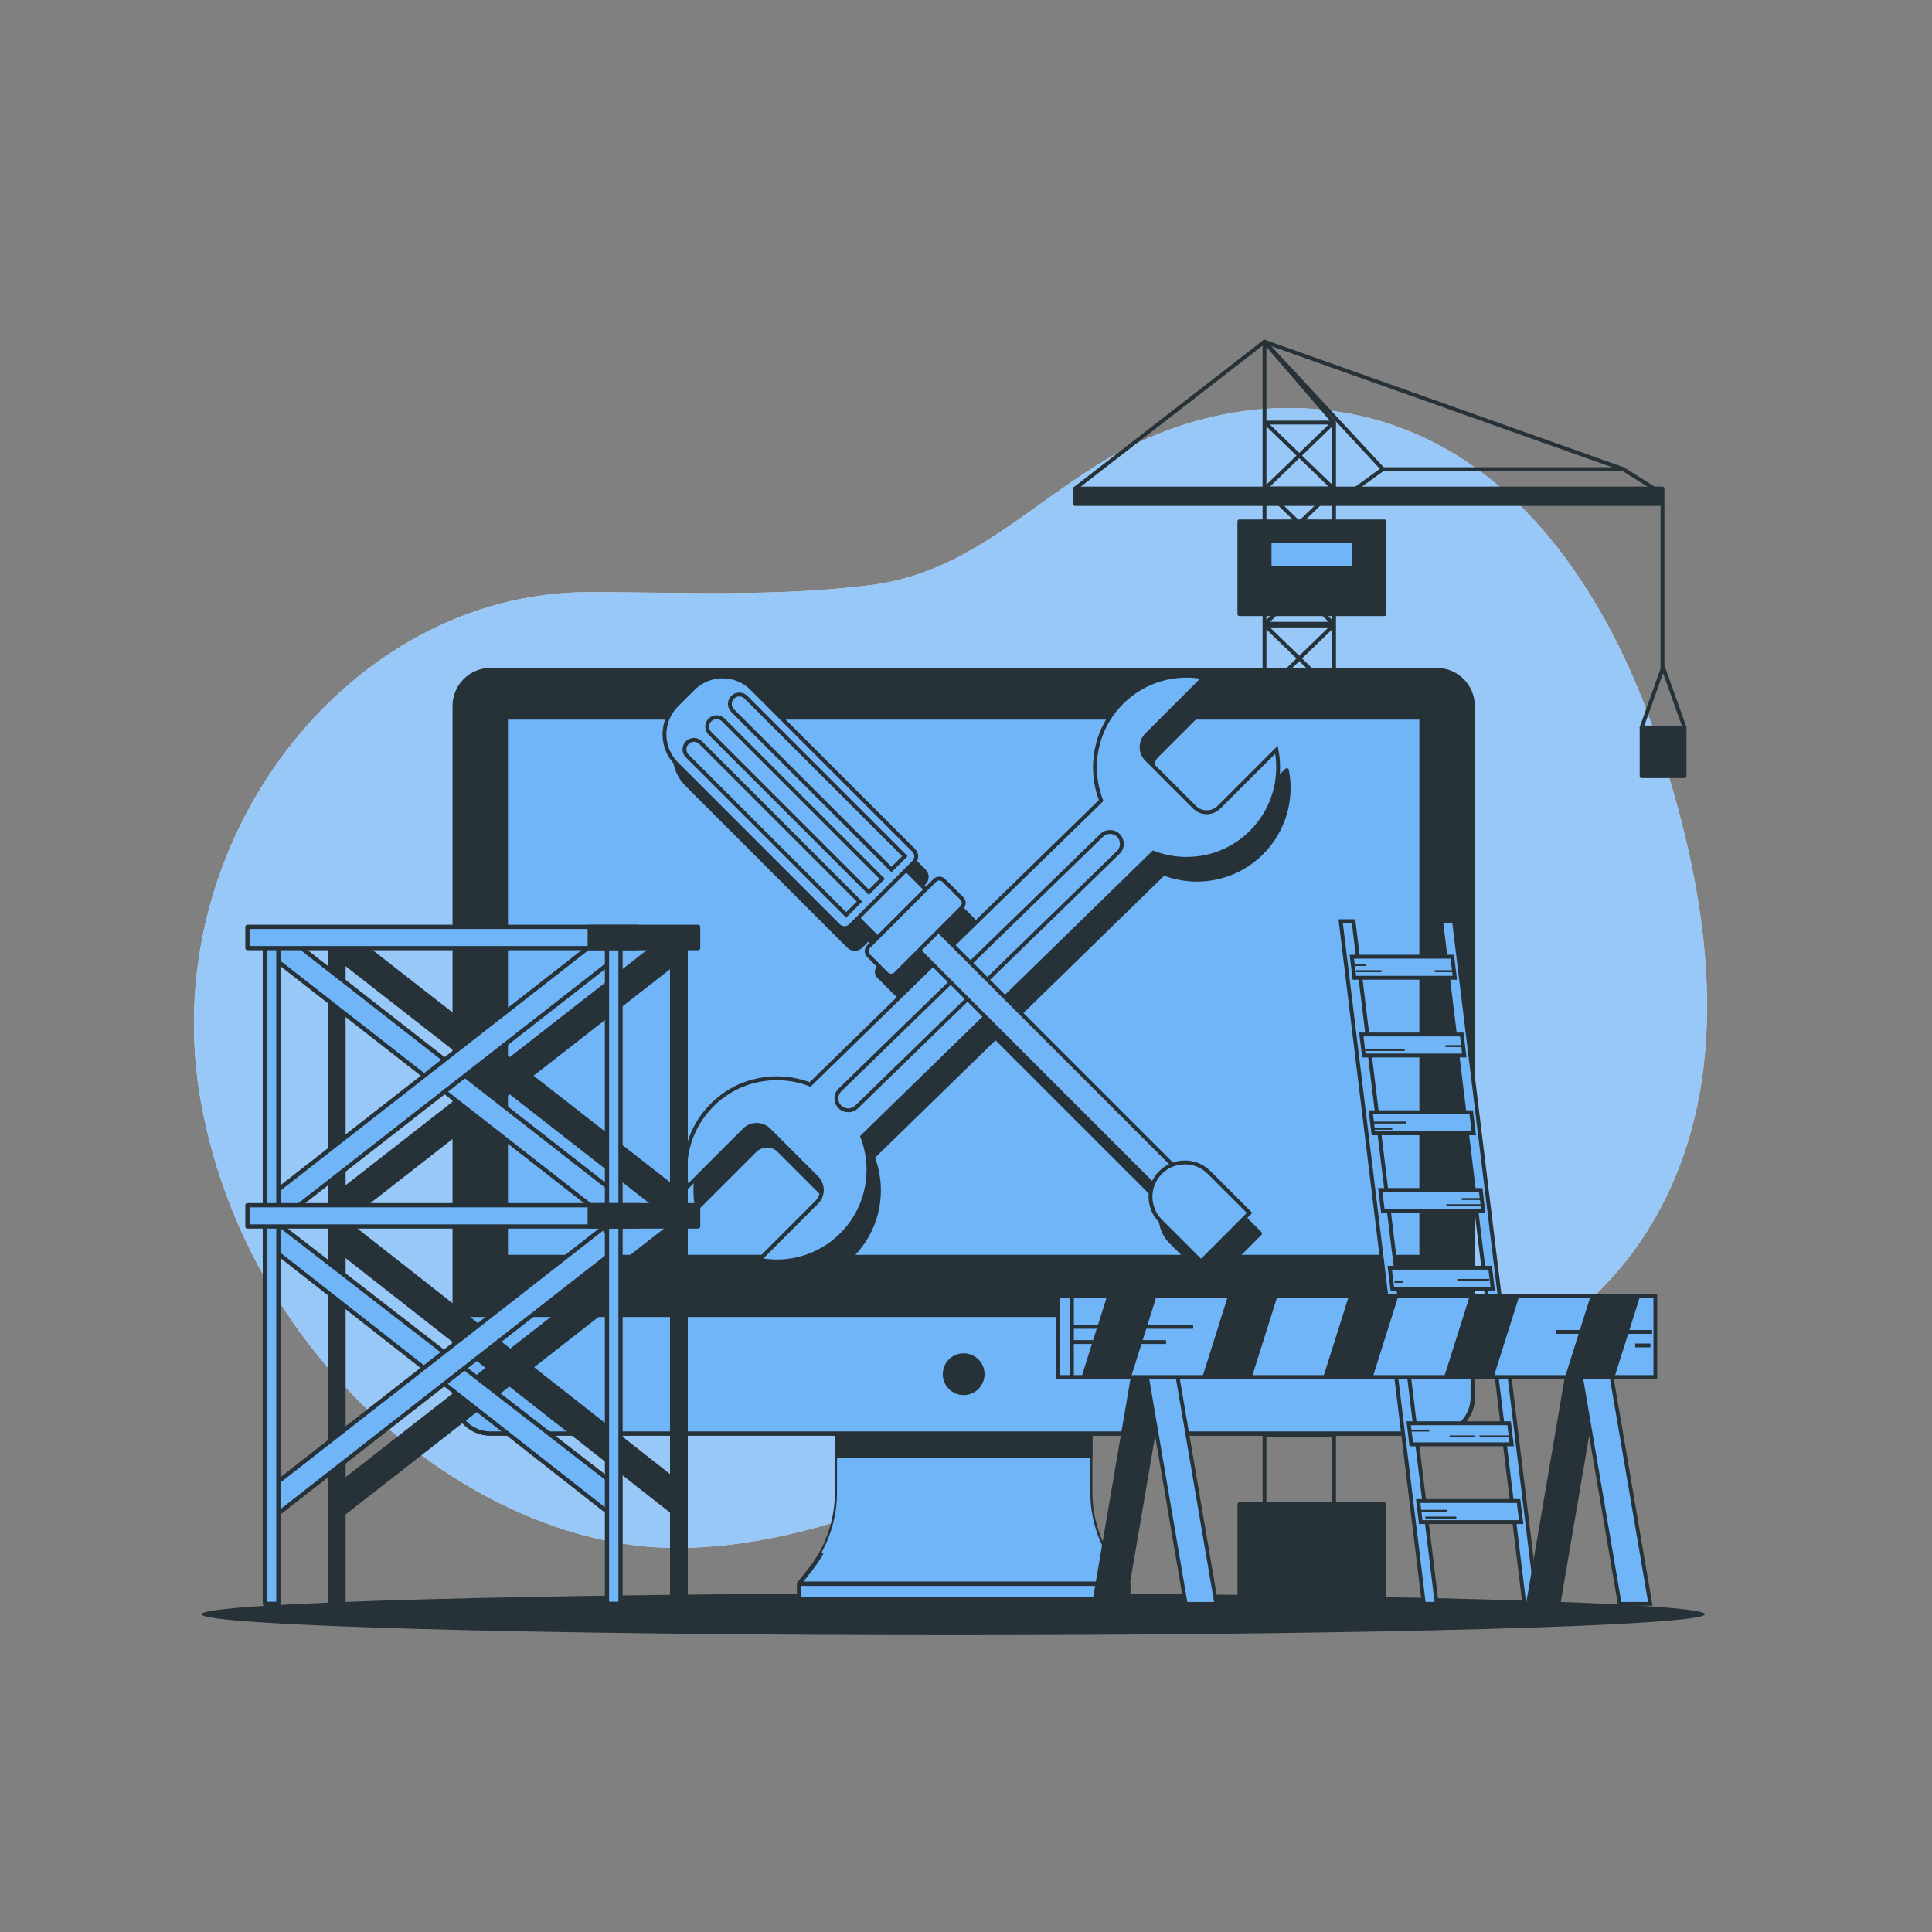 <svg width="500" height="500" viewBox="0 0 500 500" fill="none" xmlns="http://www.w3.org/2000/svg">
<rect x="0" y="0" width="500" height="500" fill="#808080" stroke="none"/>
<path d="M441.403 270.76C443.43 244.006 437.16 216.062 428.765 191.156C416.295 154.16 392.086 116.223 351.32 107.466C327.811 102.416 303.889 107.828 283.737 120.478C264.353 132.647 249.235 148.364 225.412 151.409C201.309 154.49 176.577 153.249 152.346 153.249C90.055 153.249 39.499 218.249 52.138 285.956C64.777 353.664 124.359 400.608 174.916 400.608C220.345 400.608 257.719 373.536 300.868 366.269C322.266 362.665 343.754 366.93 364.926 361.53C389.538 355.252 412.683 340.27 426.318 318.582C435.61 303.801 440.133 287.514 441.403 270.76Z" fill="#F6F6F7"/>
<path opacity="0.7" d="M441.403 270.76C443.43 244.006 437.16 216.062 428.765 191.156C416.295 154.16 392.086 116.223 351.32 107.466C327.811 102.416 303.889 107.828 283.737 120.478C264.353 132.647 249.235 148.364 225.412 151.409C201.309 154.49 176.577 153.249 152.346 153.249C90.055 153.249 39.499 218.249 52.138 285.956C64.777 353.664 124.359 400.608 174.916 400.608C220.345 400.608 257.719 373.536 300.868 366.269C322.266 362.665 343.754 366.93 364.926 361.53C389.538 355.252 412.683 340.27 426.318 318.582C435.61 303.801 440.133 287.514 441.403 270.76Z" fill="#71B5F9"/>
<path d="M246.686 423.178C354.132 423.178 441.233 420.752 441.233 417.761C441.233 414.769 354.132 412.344 246.686 412.344C139.241 412.344 52.139 414.769 52.139 417.761C52.139 420.752 139.241 423.178 246.686 423.178Z" fill="#263238"/>
<path d="M345.25 412.816H327.25V88.439L345.25 109.37V412.816Z" stroke="#263238" stroke-miterlimit="10" stroke-linecap="round" stroke-linejoin="round"/>
<path d="M327.421 336.439H345.079L327.421 319.37H345.079L327.421 336.439Z" stroke="#263238" stroke-miterlimit="10" stroke-linecap="round" stroke-linejoin="round"/>
<path d="M327.421 318.939H345.079L327.421 301.87H345.079L327.421 318.939Z" stroke="#263238" stroke-miterlimit="10" stroke-linecap="round" stroke-linejoin="round"/>
<path d="M327.421 371.294H345.079L327.421 354.225H345.079L327.421 371.294Z" stroke="#263238" stroke-miterlimit="10" stroke-linecap="round" stroke-linejoin="round"/>
<path d="M327.421 353.794H345.079L327.421 336.725H345.079L327.421 353.794Z" stroke="#263238" stroke-miterlimit="10" stroke-linecap="round" stroke-linejoin="round"/>
<path d="M327.421 301.439H345.079L327.421 284.37H345.079L327.421 301.439Z" stroke="#263238" stroke-miterlimit="10" stroke-linecap="round" stroke-linejoin="round"/>
<path d="M327.421 283.939H345.079L327.421 266.87H345.079L327.421 283.939Z" stroke="#263238" stroke-miterlimit="10" stroke-linecap="round" stroke-linejoin="round"/>
<path d="M327.421 266.439H345.079L327.421 249.37H345.079L327.421 266.439Z" stroke="#263238" stroke-miterlimit="10" stroke-linecap="round" stroke-linejoin="round"/>
<path d="M327.421 248.939H345.079L327.421 231.87H345.079L327.421 248.939Z" stroke="#263238" stroke-miterlimit="10" stroke-linecap="round" stroke-linejoin="round"/>
<path d="M327.421 231.439H345.079L327.421 214.37H345.079L327.421 231.439Z" stroke="#263238" stroke-miterlimit="10" stroke-linecap="round" stroke-linejoin="round"/>
<path d="M327.421 213.939H345.079L327.421 196.87H345.079L327.421 213.939Z" stroke="#263238" stroke-miterlimit="10" stroke-linecap="round" stroke-linejoin="round"/>
<path d="M327.421 196.439H345.079L327.421 179.37H345.079L327.421 196.439Z" stroke="#263238" stroke-miterlimit="10" stroke-linecap="round" stroke-linejoin="round"/>
<path d="M327.421 178.939H345.079L327.421 161.87H345.079L327.421 178.939Z" stroke="#263238" stroke-miterlimit="10" stroke-linecap="round" stroke-linejoin="round"/>
<path d="M327.421 161.439H345.079L327.421 144.37H345.079L327.421 161.439Z" stroke="#263238" stroke-miterlimit="10" stroke-linecap="round" stroke-linejoin="round"/>
<path d="M327.421 143.939H345.079L327.421 126.87H345.079L327.421 143.939Z" stroke="#263238" stroke-miterlimit="10" stroke-linecap="round" stroke-linejoin="round"/>
<path d="M327.421 126.439H345.079L327.421 109.37H345.079L327.421 126.439Z" stroke="#263238" stroke-miterlimit="10" stroke-linecap="round" stroke-linejoin="round"/>
<path d="M428.813 126.907L420.094 121.417H357.868L350.266 126.907H428.813Z" stroke="#263238" stroke-miterlimit="10" stroke-linecap="round" stroke-linejoin="round"/>
<path d="M430.25 126.439H278.25V130.439H430.25V126.439Z" fill="#263238" stroke="#263238" stroke-miterlimit="10" stroke-linecap="round" stroke-linejoin="round"/>
<path d="M420.094 121.417L327.25 88.439L357.868 121.417" stroke="#263238" stroke-miterlimit="10" stroke-linecap="round" stroke-linejoin="round"/>
<path d="M327.25 88.439L278.25 126.439" stroke="#263238" stroke-miterlimit="10" stroke-linecap="round" stroke-linejoin="round"/>
<path d="M358.25 134.939H320.75V158.939H358.25V134.939Z" fill="#263238" stroke="#263238" stroke-miterlimit="10" stroke-linecap="round" stroke-linejoin="round"/>
<path d="M358.25 389.297H320.75V413.297H358.25V389.297Z" fill="#263238" stroke="#263238" stroke-miterlimit="10" stroke-linecap="round" stroke-linejoin="round"/>
<path d="M350.437 139.939H328.562V146.939H350.437V139.939Z" fill="#71B5F9" stroke="#263238" stroke-miterlimit="10" stroke-linecap="round" stroke-linejoin="round"/>
<path d="M430.25 130.439V173.562" stroke="#263238" stroke-miterlimit="10" stroke-linecap="round" stroke-linejoin="round"/>
<path d="M435.961 188.284H424.848V200.878H435.961V188.284Z" fill="#263238" stroke="#263238" stroke-miterlimit="10" stroke-linecap="round" stroke-linejoin="round"/>
<path d="M424.848 188.284L430.405 172.737L435.961 188.284" stroke="#263238" stroke-miterlimit="10" stroke-linecap="round" stroke-linejoin="round"/>
<path d="M282.172 386.242V363.984H216.617V386.242C216.617 393.505 214.164 400.555 209.655 406.25L206.784 409.875H292.005L289.134 406.25C284.626 400.555 282.172 393.505 282.172 386.242Z" fill="#71B5F9" stroke="#263238" stroke-width="1.095" stroke-miterlimit="10" stroke-linecap="round" stroke-linejoin="round"/>
<path d="M212.593 401.829H286.197C283.573 397.082 282.172 391.723 282.172 386.242V382.272V363.983H216.617V382.272V386.242C216.617 391.723 215.217 397.081 212.593 401.829Z" fill="#71B5F9"/>
<path d="M282.172 367.334H216.617V376.731H282.172V367.334Z" fill="#263238" stroke="#263238" stroke-width="1.095" stroke-miterlimit="10" stroke-linecap="round" stroke-linejoin="round"/>
<path d="M371.834 371.003H126.955C121.822 371.003 117.661 366.842 117.661 361.709V182.696C117.661 177.563 121.822 173.402 126.955 173.402H371.834C376.967 173.402 381.128 177.563 381.128 182.696V361.708C381.128 366.841 376.967 371.003 371.834 371.003Z" fill="#263238" stroke="#263238" stroke-width="1.095" stroke-miterlimit="10" stroke-linecap="round" stroke-linejoin="round"/>
<path d="M371.834 371.003H126.955C121.822 371.003 117.661 366.842 117.661 361.709V340.288H381.128V361.709C381.128 366.841 376.967 371.003 371.834 371.003Z" fill="#71B5F9" stroke="#263238" stroke-width="1.095" stroke-miterlimit="10" stroke-linecap="round" stroke-linejoin="round"/>
<path d="M367.876 185.695H130.914V325.299H367.876V185.695Z" fill="#71B5F9" stroke="#263238" stroke-width="1.095" stroke-miterlimit="10" stroke-linecap="round" stroke-linejoin="round"/>
<path d="M254.254 355.645C254.254 352.962 252.079 350.786 249.395 350.786C246.711 350.786 244.536 352.962 244.536 355.645C244.536 358.329 246.711 360.504 249.395 360.504C252.078 360.504 254.254 358.329 254.254 355.645Z" fill="#263238" stroke="#263238" stroke-width="1.095" stroke-miterlimit="10" stroke-linecap="round" stroke-linejoin="round"/>
<path d="M292.023 409.875H206.784V413.849H292.023V409.875Z" fill="#71B5F9" stroke="#263238" stroke-width="1.095" stroke-miterlimit="10" stroke-linecap="round" stroke-linejoin="round"/>
<path d="M326.51 220.675C332.302 214.883 334.471 206.84 333.017 199.362L318.154 214.225C316.396 215.983 313.545 215.983 311.786 214.225L299.428 201.866C297.67 200.108 297.67 197.257 299.428 195.498L314.291 180.635C306.813 179.181 298.77 181.35 292.978 187.142C286.12 194 284.347 204.011 287.647 212.506L249.264 249.947L245.56 246.243L251.598 240.205C252.243 239.56 252.243 238.513 251.598 237.868L246.924 233.193C246.279 232.548 245.232 232.548 244.587 233.193L242.25 235.53L237.186 230.466L239.134 228.518C239.995 227.657 239.995 226.262 239.134 225.402L197.258 183.526C193.063 179.331 186.261 179.331 182.066 183.526L177.781 187.811C173.586 192.006 173.586 198.808 177.781 203.003L219.657 244.879C220.518 245.74 221.913 245.74 222.773 244.879L224.721 242.931L229.785 247.995L227.448 250.332C226.803 250.977 226.803 252.024 227.448 252.669L232.122 257.343C232.767 257.988 233.814 257.988 234.459 257.343L240.497 251.305L244.138 254.946L212.318 285.986C203.823 282.686 193.812 284.46 186.954 291.317C181.162 297.109 178.993 305.152 180.447 312.63L195.31 297.767C197.068 296.009 199.919 296.009 201.678 297.767L214.037 310.126C215.795 311.884 215.795 314.735 214.037 316.494L199.173 331.357C206.651 332.811 214.694 330.642 220.487 324.85C227.345 317.992 229.118 307.981 225.818 299.486L257.638 268.446L301.022 311.83C299.789 315.011 300.451 318.758 303.019 321.325L313.488 331.794L326.051 319.231L315.582 308.762C313.015 306.195 309.268 305.533 306.087 306.766L262.766 263.445L301.149 226.004C309.641 229.306 319.652 227.533 326.51 220.675Z" fill="#263238" stroke="#263238" stroke-width="1.095" stroke-miterlimit="10" stroke-linecap="round" stroke-linejoin="round"/>
<path d="M223.149 294.156L298.479 220.673C306.974 223.973 316.985 222.199 323.843 215.342C329.635 209.55 331.804 201.507 330.35 194.029L315.487 208.892C313.729 210.65 310.878 210.65 309.119 208.892L296.761 196.533C295.003 194.775 295.003 191.924 296.761 190.165L311.624 175.302C304.146 173.848 296.103 176.017 290.31 181.809C283.452 188.667 281.679 198.678 284.979 207.173L209.649 280.656C201.154 277.356 191.143 279.13 184.285 285.987C178.493 291.779 176.324 299.822 177.778 307.301L192.641 292.438C194.399 290.68 197.25 290.68 199.009 292.438L211.368 304.796C213.126 306.554 213.126 309.405 211.368 311.164L196.504 326.028C203.982 327.482 212.025 325.313 217.818 319.521C224.675 312.662 226.449 302.651 223.149 294.156Z" fill="#71B5F9" stroke="#263238" stroke-miterlimit="10"/>
<path d="M217.354 286.451C216.151 285.249 216.151 283.299 217.354 282.096L285.085 216.213C286.287 215.01 288.237 215.01 289.44 216.213C290.643 217.416 290.643 219.365 289.44 220.568L221.709 286.451C220.506 287.653 218.557 287.653 217.354 286.451Z" fill="#71B5F9" stroke="#263238" stroke-miterlimit="10"/>
<path d="M237.436 235.457L232.372 240.521L305.42 313.57L310.484 308.506L237.436 235.457Z" fill="#71B5F9" stroke="#263238" stroke-miterlimit="10"/>
<path d="M323.382 313.901L310.819 326.464L300.35 315.995C296.881 312.526 296.881 306.901 300.35 303.432C303.819 299.963 309.444 299.963 312.913 303.432L323.382 313.901Z" fill="#71B5F9" stroke="#263238" stroke-miterlimit="10"/>
<path d="M230.619 221.239L218.154 233.704L228.282 243.832L240.747 231.366L230.619 221.239Z" fill="#71B5F9" stroke="#263238" stroke-miterlimit="10"/>
<path d="M236.465 223.187L220.104 239.548C219.243 240.409 217.848 240.409 216.988 239.548L175.112 197.672C170.917 193.477 170.917 186.675 175.112 182.48L179.397 178.195C183.592 174 190.394 174 194.589 178.195L236.465 220.071C237.326 220.931 237.326 222.326 236.465 223.187Z" fill="#71B5F9" stroke="#263238" stroke-miterlimit="10"/>
<path d="M248.931 234.873L231.791 252.013C231.145 252.658 230.099 252.658 229.454 252.013L224.78 247.338C224.135 246.693 224.135 245.646 224.78 245.001L241.92 227.861C242.565 227.216 243.612 227.216 244.257 227.861L248.932 232.535C249.576 233.181 249.576 234.227 248.931 234.873Z" fill="#71B5F9" stroke="#263238" stroke-miterlimit="10"/>
<path d="M222.437 233.319L218.984 236.772L177.861 195.649C176.907 194.696 176.907 193.15 177.861 192.196C178.814 191.242 180.36 191.242 181.314 192.196L222.437 233.319Z" fill="#71B5F9" stroke="#263238" stroke-miterlimit="10"/>
<path d="M228.307 227.449L224.854 230.902L183.731 189.779C182.778 188.826 182.778 187.28 183.731 186.326C184.685 185.373 186.23 185.373 187.184 186.326L228.307 227.449Z" fill="#71B5F9" stroke="#263238" stroke-miterlimit="10"/>
<path d="M234.177 221.58L230.724 225.033L189.6 183.909C188.647 182.956 188.647 181.41 189.6 180.456C190.554 179.502 192.099 179.502 193.053 180.456L234.177 221.58Z" fill="#71B5F9" stroke="#263238" stroke-miterlimit="10"/>
<path d="M371.825 415.074H368.491L346.964 238.408H350.297L371.825 415.074Z" fill="#71B5F9" stroke="#263238" stroke-miterlimit="10"/>
<path d="M397.825 415.074H394.491L372.964 238.408H376.297L397.825 415.074Z" fill="#71B5F9" stroke="#263238" stroke-miterlimit="10"/>
<path d="M376.511 253.049H350.518L349.854 247.599H375.847L376.511 253.049Z" fill="#71B5F9" stroke="#263238" stroke-miterlimit="10"/>
<path d="M378.963 273.172H352.97L352.306 267.722H378.299L378.963 273.172Z" fill="#71B5F9" stroke="#263238" stroke-miterlimit="10"/>
<path d="M381.415 293.294H355.423L354.758 287.844H380.751L381.415 293.294Z" fill="#71B5F9" stroke="#263238" stroke-miterlimit="10"/>
<path d="M383.867 313.418H357.875L357.211 307.968H383.203L383.867 313.418Z" fill="#71B5F9" stroke="#263238" stroke-miterlimit="10"/>
<path d="M386.319 333.541H360.327L359.663 328.091H385.655L386.319 333.541Z" fill="#71B5F9" stroke="#263238" stroke-miterlimit="10"/>
<path d="M388.772 353.664H362.779L362.115 348.214H388.107L388.772 353.664Z" fill="#71B5F9" stroke="#263238" stroke-miterlimit="10"/>
<path d="M391.224 373.787H365.231L364.567 368.337H390.56L391.224 373.787Z" fill="#71B5F9" stroke="#263238" stroke-miterlimit="10"/>
<path d="M393.676 393.911H367.683L367.019 388.461H393.012L393.676 393.911Z" fill="#71B5F9" stroke="#263238" stroke-miterlimit="10"/>
<path d="M350.123 249.745H353.521" stroke="#263238" stroke-width="0.5" stroke-miterlimit="10"/>
<path d="M350.923 251.344H357.519" stroke="#263238" stroke-width="0.5" stroke-miterlimit="10"/>
<path d="M376.109 251.344H371.312" stroke="#263238" stroke-width="0.5" stroke-miterlimit="10"/>
<path d="M378.508 270.733H374.11" stroke="#263238" stroke-width="0.5" stroke-miterlimit="10"/>
<path d="M353.321 271.733H363.516" stroke="#263238" stroke-width="0.5" stroke-miterlimit="10"/>
<path d="M355.12 290.522H363.916" stroke="#263238" stroke-width="0.5" stroke-miterlimit="10"/>
<path d="M355.52 292.122H360.318" stroke="#263238" stroke-width="0.5" stroke-miterlimit="10"/>
<path d="M383.705 310.312H378.308" stroke="#263238" stroke-width="0.5" stroke-miterlimit="10"/>
<path d="M383.305 311.911H374.31" stroke="#263238" stroke-width="0.5" stroke-miterlimit="10"/>
<path d="M391.144 371.741H382.894" stroke="#263238" stroke-width="0.5" stroke-miterlimit="10"/>
<path d="M364.894 370.241H369.894" stroke="#263238" stroke-width="0.5" stroke-miterlimit="10"/>
<path d="M381.644 371.741H375.144" stroke="#263238" stroke-width="0.5" stroke-miterlimit="10"/>
<path d="M367.394 390.991H374.394" stroke="#263238" stroke-width="0.5" stroke-miterlimit="10"/>
<path d="M368.894 392.741H376.894" stroke="#263238" stroke-width="0.5" stroke-miterlimit="10"/>
<path d="M360.894 331.741H363.144" stroke="#263238" stroke-width="0.5" stroke-miterlimit="10"/>
<path d="M385.394 331.241H377.144" stroke="#263238" stroke-width="0.5" stroke-miterlimit="10"/>
<path d="M176.971 309.439L173.008 314.595L86.873 247.352L90.836 242.195L176.971 309.439Z" fill="#263238" stroke="#263238" stroke-width="1.095" stroke-miterlimit="10" stroke-linecap="round" stroke-linejoin="round"/>
<path d="M86.873 309.439L90.836 314.595L176.971 247.352L173.008 242.195L86.873 309.439Z" fill="#263238" stroke="#263238" stroke-width="1.095" stroke-miterlimit="10" stroke-linecap="round" stroke-linejoin="round"/>
<path d="M176.971 384.98L174.52 391.634L86.873 322.893L89.377 316.176L176.971 384.98Z" fill="#263238" stroke="#263238" stroke-width="1.095" stroke-miterlimit="10" stroke-linecap="round" stroke-linejoin="round"/>
<path d="M86.873 384.98L87.471 392.784L176.971 322.893L173.008 317.736L86.873 384.98Z" fill="#263238" stroke="#263238" stroke-width="1.095" stroke-miterlimit="10" stroke-linecap="round" stroke-linejoin="round"/>
<path d="M88.899 241.479H85.397V415.074H88.899V241.479Z" fill="#263238" stroke="#263238" stroke-width="1.095" stroke-miterlimit="10" stroke-linecap="round" stroke-linejoin="round"/>
<path d="M177.447 241.479H173.945V415.074H177.447V241.479Z" fill="#263238" stroke="#263238" stroke-width="1.095" stroke-miterlimit="10" stroke-linecap="round" stroke-linejoin="round"/>
<path d="M160.116 309.439L156.153 314.595L70.018 247.352L73.981 242.195L160.116 309.439Z" fill="#71B5F9" stroke="#263238" stroke-width="1.095" stroke-miterlimit="10" stroke-linecap="round" stroke-linejoin="round"/>
<path d="M70.018 309.439L73.981 314.595L160.116 247.352L156.153 242.195L70.018 309.439Z" fill="#71B5F9" stroke="#263238" stroke-width="1.095" stroke-miterlimit="10" stroke-linecap="round" stroke-linejoin="round"/>
<path d="M160.116 384.98L157.664 391.634L70.018 322.893L71.281 316.176L160.116 384.98Z" fill="#71B5F9" stroke="#263238" stroke-width="1.095" stroke-miterlimit="10" stroke-linecap="round" stroke-linejoin="round"/>
<path d="M70.018 384.98L70.616 392.784L160.116 322.893L156.153 317.736L70.018 384.98Z" fill="#71B5F9" stroke="#263238" stroke-width="1.095" stroke-miterlimit="10" stroke-linecap="round" stroke-linejoin="round"/>
<path d="M72.043 241.479H68.541V415.074H72.043V241.479Z" fill="#71B5F9" stroke="#263238" stroke-width="1.095" stroke-miterlimit="10" stroke-linecap="round" stroke-linejoin="round"/>
<path d="M160.592 241.479H157.09V415.074H160.592V241.479Z" fill="#71B5F9" stroke="#263238" stroke-width="1.095" stroke-miterlimit="10" stroke-linecap="round" stroke-linejoin="round"/>
<path d="M165.095 239.874H64.039V245.377H165.095V239.874Z" fill="#71B5F9" stroke="#263238" stroke-width="1.095" stroke-miterlimit="10" stroke-linecap="round" stroke-linejoin="round"/>
<path d="M180.676 239.874H152.624V245.377H180.676V239.874Z" fill="#263238" stroke="#263238" stroke-width="1.095" stroke-miterlimit="10" stroke-linecap="round" stroke-linejoin="round"/>
<path d="M165.095 311.914H64.039V317.417H165.095V311.914Z" fill="#71B5F9" stroke="#263238" stroke-width="1.095" stroke-miterlimit="10" stroke-linecap="round" stroke-linejoin="round"/>
<path d="M180.676 311.914H152.624V317.417H180.676V311.914Z" fill="#263238" stroke="#263238" stroke-width="1.095" stroke-miterlimit="10" stroke-linecap="round" stroke-linejoin="round"/>
<path d="M291.032 415.075H283.117L293.671 353.262H301.586L291.032 415.075Z" fill="#263238" stroke="#263238" stroke-width="0.973" stroke-miterlimit="10"/>
<path d="M306.862 415.075H314.778L304.224 353.262H296.309L306.862 415.075Z" fill="#71B5F9" stroke="#263238" stroke-width="0.973" stroke-miterlimit="10"/>
<path d="M403.352 415.075H395.437L405.99 353.262H413.905L403.352 415.075Z" fill="#263238" stroke="#263238" stroke-width="0.973" stroke-miterlimit="10"/>
<path d="M419.182 415.075H427.097L416.544 353.262H408.628L419.182 415.075Z" fill="#71B5F9" stroke="#263238" stroke-width="0.973" stroke-miterlimit="10"/>
<path d="M424.714 335.396H273.745V356.364H424.714V335.396Z" fill="#71B5F9" stroke="#263238" stroke-width="0.973" stroke-miterlimit="10"/>
<path d="M428.394 335.396H277.425V356.364H428.394V335.396Z" fill="#71B5F9" stroke="#263238" stroke-width="0.973" stroke-miterlimit="10"/>
<path d="M279.896 356.364H292.711L299.332 335.396H286.517L279.896 356.364Z" fill="#263238"/>
<path d="M330.616 335.396H317.801L311.18 356.364H323.995L330.616 335.396Z" fill="#263238"/>
<path d="M424.467 335.396H411.652L405.03 356.364H417.845L424.467 335.396Z" fill="#263238"/>
<path d="M393.183 335.396H380.368L373.747 356.364H386.562L393.183 335.396Z" fill="#263238"/>
<path d="M361.9 335.396H349.085L342.463 356.364H355.278L361.9 335.396Z" fill="#263238"/>
<path d="M427.57 344.697H402.585" stroke="#263238" stroke-miterlimit="10"/>
<path d="M427.132 348.204H423.186" stroke="#263238" stroke-miterlimit="10"/>
<path d="M276.785 347.327H301.77" stroke="#263238" stroke-miterlimit="10"/>
<path d="M277.223 343.382H308.783" stroke="#263238" stroke-miterlimit="10"/>
</svg>
